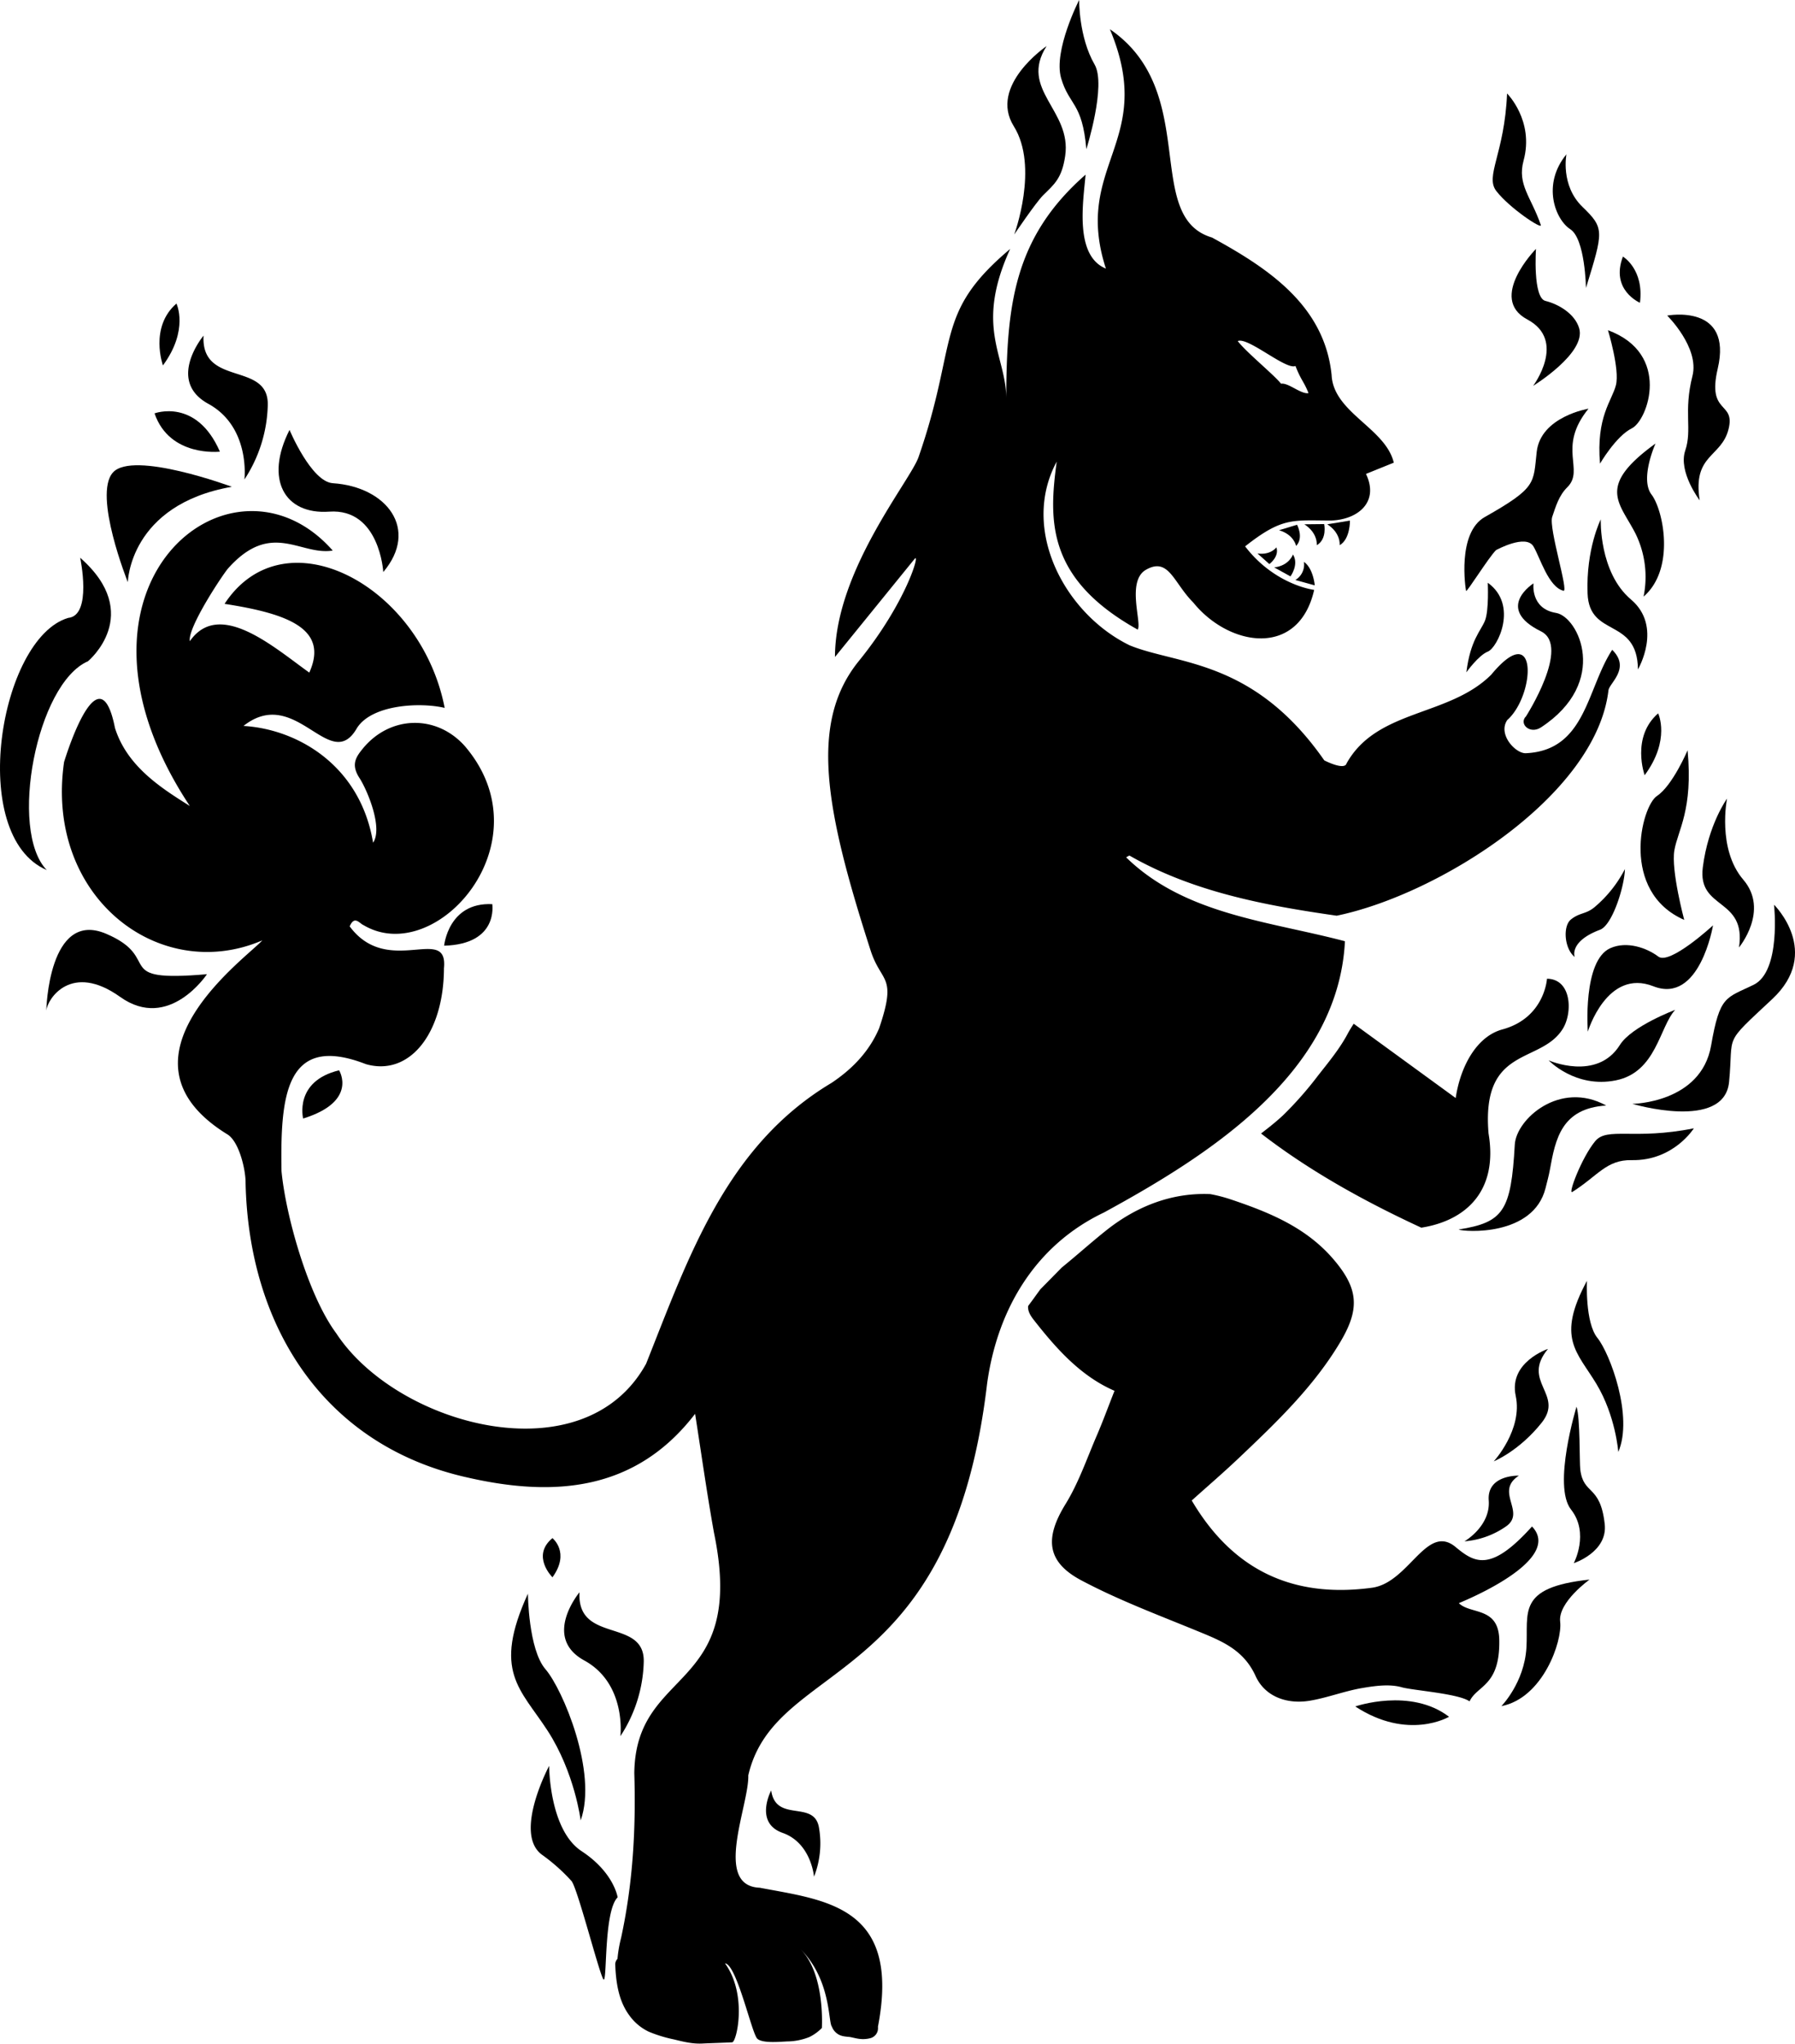 <svg id="Smokat" xmlns="http://www.w3.org/2000/svg" viewBox="0 0 870.3 991"><path d="M384.28,691.43c.22-.1.49,0,0,0Z" transform="translate(-46.66 -6.31)"/><path d="M789.45,746.47c-20,22.26-27.77,17.68-37,10-14.14-11.83-22.58,17.28-40.61,19.71-38.94,5.26-67.75-9-87.37-42.31,7.6-6.83,15.34-13.48,22.73-20.49,18.21-17.27,36.36-34.59,49.31-56.37,9.54-16.06,8.87-25.91-3.45-40.24-13.24-15.39-31.09-22.68-50-29a72.47,72.47,0,0,0-9.6-2.46c-18.38-.79-35.47,5.72-50.28,17.46-7.39,5.87-14.39,12.2-21.72,18.14q-5.18,5.29-10.38,10.55c-1,1.36-2,2.73-3,4.13s-2,2.69-2.94,4c-.19,2.07.72,4.13,2.55,6.47,11.13,14.25,23,27.56,39.34,34.63-3,7.56-5.58,14.68-8.57,21.62-4.84,11.22-8.83,23-15.19,33.32-10.06,16.35-9.34,27.91,7.6,36.93,18,9.57,37.28,16.78,56.2,24.55,11.58,4.76,22.48,8.92,28.35,21.86,4.48,9.89,15,13.82,26.2,12,8.58-1.43,16.84-4.68,25.42-6.15,6.31-1.08,13.32-2.06,19.23-.39,5.62,1.58,27.41,3,32.91,6.84,3.65-7.86,14.77-7.24,14.4-29.7-.27-16.34-13.88-12.31-19.61-17.92C767.84,777.88,803.09,760.79,789.45,746.47Z" transform="translate(-46.66 -6.31)"/><path d="M187.94,460.49l-.3.33-.11-.18Z" transform="translate(-46.66 -6.31)"/><path d="M828.33,321.4c-12.41,19-12.76,48.71-41.78,50.13-5,.31-13.85-9.14-9.08-16.11,13.49-11.92,15.21-49.71-7.81-21.95-20.52,20.46-55.38,16.56-70.12,43-1,3.57-10.63-1.37-10.8-1.46-34.33-49.25-71.2-46.28-94.37-55.79C563,303.94,541.23,263.15,559,230.14c-3.82,28.28-5.14,56.71,39.26,81.45,2.19-3-5.59-23.46,4-29,11.07-6.35,13.39,6.32,22.9,15.81,17.39,21.55,51.15,27,58.67-6.06-8-1.23-22.58-6.79-33.48-21.11,18.16-14.32,23.08-12.53,41.78-12.53,12.62-.43,23.42-8.74,16.82-22.6l13.48-5.45c-4-16.82-29.34-24.24-30.15-42.56-3.49-33.77-30.91-51.79-58-66.61-33.73-10-5.35-70.82-49.5-101,22.94,54.59-18.24,65.77-1.93,116.07C567.57,130.3,571.84,104.45,573,91c-35.26,30.86-38.21,64.15-38.49,108.33,0-20.54-15.44-34.25,1.93-72.31-37.23,31.37-24.85,44.52-44.4,100.85-3.86,11.41-40.54,55.18-40.54,97l38.61-47.57c2.84-3.5-3.86,20.93-27,49.47-24.27,29.9-16.39,72,5.79,140.8,5.19,15.65,12.78,11.52,4,37.35-4.42,10.36-12,19.07-23.08,26.47-51,30.46-69.2,84.14-89.89,136.16-30.17,54.92-120.84,30.15-150.23-14.73-13.86-18.64-24.62-57.76-26.55-78.69h0c-.59-36.23,1.87-67,40.91-51.84,21.07,6.07,37.75-14.78,37.85-46.49,2.15-21.6-27.2,4.71-45.71-20.31,2.38-5.51,4.75-1.38,6.8-.55,35.08,20.72,88.88-40.13,49.1-86.78-13.78-15.56-36.28-15-49.49,1.08-3.59,4.38-5.9,8-1.43,14.68,3.89,6.26,11.14,24,6.37,31-6.32-37.94-37.18-55.13-62.84-56.61,25.46-20.12,42,23.72,55,1.06,7.26-11.52,30.79-12.62,42.55-9.81-11.5-59.39-77.65-94.76-106.72-50.45,30.56,4.73,50.69,12.06,41.08,33.33-16.85-12-43.59-35.9-57.92-15.22-1.17-6.65,16.19-32.65,18.59-35.34,21-23.48,34.86-6.08,50.69-8.61-48.94-55.58-139.84,17.22-69.28,123.86-13.17-8.32-30.33-18.86-36.29-37.83-6.55-33.11-19.63.31-24.68,16.48-9.44,65.33,46.06,108,96.08,86.52-7,8-76.28,57.11-17.25,93.83,6.15,3.35,9.26,17.86,9.17,23.66h0c1.51,69.85,38.13,127.63,107.87,143,41.85,9.53,81.33,6.55,110.08-30.94,3.05,19.43,5.74,38.67,9.18,57.77,16.07,77.68-38.09,64.47-38.66,116.48.81,26.76-.61,53-6.37,79.7a63.58,63.58,0,0,0-1.79,10.33,3.85,3.85,0,0,0-1.08,2.9c.35,8.51,1.61,17.45,6.81,24.48a24.59,24.59,0,0,0,9.46,7.94,66,66,0,0,0,12.16,3.73c4.62,1.13,9,2.24,13.85,2,2.16-.13,12.25-.44,14.42-.59s7.5-23.08-3.48-38.29c5.67.47,13,34.12,15.66,36.55s11.59,1.39,14.79,1.31a29.63,29.63,0,0,0,10.52-2.16,22,22,0,0,0,6-4.37c-.06-.18,1.74-26.11-10.44-38.3C449.69,966.3,448.15,986.79,450,989a7.27,7.27,0,0,0,2.78,3.51c1.77,1.22,3.84,1.29,5.89,1.5,1.58.28,3.1.73,4.7.92a14.13,14.13,0,0,0,5.34-.36,5,5,0,0,0,3.5-3.54,6.35,6.35,0,0,0,.12-2c11.24-58.46-25.09-61.26-57.3-67.39-22.82-.9-5.1-40.14-5.57-54.47,13.13-56.94,98.18-40.4,115.79-189.93,5.06-36.66,23.83-67.38,56.63-83,51-27.82,113.62-67.54,116.87-131.54-37.08-9.79-77.59-12.88-106.1-40.69l1.58-.88C625,438.77,660,445.35,694.75,450.32h0c49.53-10.23,125.71-58.22,131.76-109.23C826.94,337.47,837.41,330.35,828.33,321.4ZM674.76,183.76c2.8,7.18,4.08,7.44,6.32,13.17-3.62.65-9.82-5.19-13.31-4.56-3.21-4.16-16.69-15.1-21-20.67C651.62,169.48,670.18,185.86,674.76,183.76Z" transform="translate(-46.66 -6.31)"/><path d="M147,478.69s-18.41,27.92-42.09,11-35.23.91-35.8,6.6c0,0,1-49.23,29.09-37.18S99.72,482.75,147,478.69Z" transform="translate(-46.66 -6.31)"/><path d="M193.64,548.66s-4.57-18.08,17.43-23.38C211.07,525.28,220.44,540.38,193.64,548.66Z" transform="translate(-46.66 -6.31)"/><path d="M262,464.86s2-21.2,23.34-20.14C285.31,444.72,288.58,464.14,262,464.86Z" transform="translate(-46.66 -6.31)"/><path d="M69.32,428.18c-18.55-19.16-4.93-90.46,20-101.24,0,0,27.47-22.75-3.79-50.18,0,0,6,28.08-5.85,29.17C46.45,315.86,30.63,411.58,69.32,428.18Z" transform="translate(-46.66 -6.31)"/><path d="M573.37,78.67s9.82-31,4-41.08c-7.72-13.32-7.49-31.28-7.49-31.28s-12.6,24.58-8.74,37.9S571.44,55.83,573.37,78.67Z" transform="translate(-46.66 -6.31)"/><path d="M843.54,295.59a47.7,47.7,0,0,0-3.86-30.45c-7.73-15.22-19.31-22.83,9.65-43.76,0,0-7.72,17.12-1.93,24.74S859,282.27,843.54,295.59Z" transform="translate(-46.66 -6.31)"/><path d="M772,273.06s14.45-8,18.16-1.79c3.17,5.31,7.27,19.7,14.53,21.49,2.72.67-7.26-30.44-5.45-35.81,1.72-5.08,3.27-10.38,7.27-14.32,8.74-8.62-5.12-19.12,10.32-38.15,0,0-23.17,3.81-25.1,20.93C790,240.66,792,242.63,766.57,257c-13.57,7.64-9.35,34.81-9.09,35.81S768.38,276.64,772,273.06Z" transform="translate(-46.66 -6.31)"/><path d="M822.42,231.12s7.72-13.32,15.44-17.13,19.31-36.15-11.58-47.56c0,0,5.79,19,3.86,26.63S820.49,208.29,822.42,231.12Z" transform="translate(-46.66 -6.31)"/><path d="M841.79,153.11s-14.46-6.1-8.26-22.39C833.53,130.72,843.86,136.83,841.79,153.11Z" transform="translate(-46.66 -6.31)"/><path d="M108.64,288.62s.69-37.55,50.44-46.28c0,0-48-17.8-57.69-6.9S108.64,288.62,108.64,288.62Z" transform="translate(-46.66 -6.31)"/><path d="M768.38,555.93c-3.63-43,25.46-33.38,36.09-50.93,4.73-7.81,4.18-24-7.76-24.12,0,0-1.07,19-21.65,24.59-12.55,3.42-20.36,18.06-22.61,33.26L703,502.7c-1.09,1.69-2.14,3.36-3,5-3.87,7.23-9.23,13.69-14.28,20.12a172,172,0,0,1-16.94,19.24c-3.38,3.18-7,6-10.7,8.87,23.45,18.13,50,32.84,77.69,45.66C757.54,598.16,773.08,583.69,768.38,555.93Z" transform="translate(-46.66 -6.31)"/><path d="M781.1,561.3c-1.82,32.22-5.43,37.7-27.25,41.18,2.54,1.17,36.25,3.6,42.17-20.1.74-3,1.56-5.91,2.1-8.91,2.7-15,5.66-29.73,27.29-31.11C802.94,530,781.79,549,781.1,561.3Z" transform="translate(-46.66 -6.31)"/><path d="M797.52,520.46s13,13.68,32.62,9.69,21.05-25.82,28.73-34.18c0,0-21.11,7.92-26.8,17C820.91,530.81,797.52,520.46,797.52,520.46Z" transform="translate(-46.66 -6.31)"/><path d="M816.51,506.54s9.3-30.85,31.8-22S877.21,455,877.21,455s-20.94,19.35-26.5,15.15-15.24-7.68-23.3-4.09C813.9,472.09,816.51,506.54,816.51,506.54Z" transform="translate(-46.66 -6.31)"/><path d="M820.07,559.66c5.84-7.08,18.7-.41,47.85-6.25,0,0-9.86,15.85-30.17,15.43-12.27-.25-16.41,7.67-28.76,15.42C806.72,585.68,813.47,567.67,820.07,559.66Z" transform="translate(-46.66 -6.31)"/><path d="M838.11,541.55s33.32-.32,38.18-28.31c4.23-24.37,7.12-22.85,20.59-29.41S906.8,445,906.8,445s23.44,23-.86,45.73S887.31,507,885,530.92,838.11,541.55,838.11,541.55Z" transform="translate(-46.66 -6.31)"/><path d="M347.46,848.14A68.54,68.54,0,0,0,358.78,812c.42-21.31-32.49-8.57-31.15-33.62,0,0-18.24,21.8,2.32,33.06S347.46,848.14,347.46,848.14Z" transform="translate(-46.66 -6.31)"/><path d="M314.52,771.11s-10.49-10.34,0-19C314.52,752.16,323.26,759.05,314.52,771.11Z" transform="translate(-46.66 -6.31)"/><path d="M774.6,833.58s11.09-11.27,12.14-28.25-5.09-29.3,30.61-33.11c0,0-15.39,11-14.25,20.45S794.74,829.68,774.6,833.58Z" transform="translate(-46.66 -6.31)"/><path d="M703.75,833.74s26.79-9.27,45.47,5C749.22,838.75,729.42,850.53,703.75,833.74Z" transform="translate(-46.66 -6.31)"/><path d="M328.2,889s-2.86-23.21-16.08-43.57-26.74-28.63-9.5-66.37c0,0,.19,27,8.53,36.65S336.5,865.68,328.2,889Z" transform="translate(-46.66 -6.31)"/><path d="M441.33,916.29a44.16,44.16,0,0,0,2.38-23.95c-2.41-13.46-20.84-2-23.15-17.87,0,0-8.38,15.66,5.54,20.57S441.33,916.29,441.33,916.29Z" transform="translate(-46.66 -6.31)"/><path d="M346.12,926.3s-1.75-12.06-17.48-22.4-15.73-41.35-15.73-41.35-17.48,32.74-3.5,43.07a89,89,0,0,1,14.31,12.73c2.88,3.29,13.09,43.5,15.41,47.57C341.21,969.6,339.13,933.19,346.12,926.3Z" transform="translate(-46.66 -6.31)"/><path d="M809.7,764.27s16.56-5.38,15-19c-2.17-19.35-10.33-13.81-11.85-26.44-.42-3.47,0-25.07-1.82-30.44,0,0-11.74,38.35-2.67,49.86S809.7,764.27,809.7,764.27Z" transform="translate(-46.66 -6.31)"/><path d="M756.7,753.67a40.82,40.82,0,0,0,20.11-7.2c10-6.94-5.73-16.85,6.28-24.64,0,0-15.54-.57-14.62,12S756.7,753.67,756.7,753.67Z" transform="translate(-46.66 -6.31)"/><path d="M831.28,710.35s-1.23-17.45-10.63-33.05-19.55-22.14-4.56-49.95c0,0-1,20.18,5.06,27.67S838.72,693.14,831.28,710.35Z" transform="translate(-46.66 -6.31)"/><path d="M870.74,248.91s-10.49-13.78-7-24.12-.93-18.73,3.5-36.18c3.49-13.78-12.24-29.28-12.24-29.28s32-6.1,24.47,25.84c-5.24,22.4,8.74,15.5,5.25,29.29S867.25,226.52,870.74,248.91Z" transform="translate(-46.66 -6.31)"/><path d="M165.17,238.8a68.49,68.49,0,0,0,11.32-36.14c.42-21.31-32.48-8.56-31.14-33.61,0,0-18.24,21.8,2.31,33.06S165.17,238.8,165.17,238.8Z" transform="translate(-46.66 -6.31)"/><path d="M125.66,183.5s-6.68-18.53,6.55-30C132.21,153.52,138.37,166.23,125.66,183.5Z" transform="translate(-46.66 -6.31)"/><path d="M153.28,225.31s-24.36,2.84-31.69-18.56C121.59,206.75,141.88,199.09,153.28,225.31Z" transform="translate(-46.66 -6.31)"/><path d="M232.49,283.68s-1.74-31-26.22-29.28c-21.56,1.51-31.46-15.51-19.23-39.63,0,0,10.52,25.16,21,25.84C234.24,242.34,250,263,232.49,283.68Z" transform="translate(-46.66 -6.31)"/><path d="M538.41,120s10.49-15.51,14-19c5.5-5.41,9.1-8.22,10.7-19.07,3.29-22.27-22.56-32.09-9-53.28,0,0-28.24,19.15-15.91,38.88S538.41,120,538.41,120Z" transform="translate(-46.66 -6.31)"/><path d="M666.79,263.41l8.73-2.66s3.42,6.21-.45,10.29C675.07,271,674.08,265.54,666.79,263.41Z" transform="translate(-46.66 -6.31)"/><path d="M679.07,260.53l9.61-.1s1.56,7.27-3.59,10.24C685.09,270.67,685.77,264.83,679.07,260.53Z" transform="translate(-46.66 -6.31)"/><path d="M690.18,260.53l11-1.79s.17,9-5,11.93C696.2,270.67,696.88,264.83,690.18,260.53Z" transform="translate(-46.66 -6.31)"/><path d="M656.33,274.67l5.78,5.15s4.91-3.58,3.41-8.1C665.52,271.72,662.74,275.61,656.33,274.67Z" transform="translate(-46.66 -6.31)"/><path d="M664.45,281.43l7.88,4.37s4.26-5.73,1.23-10.64C673.56,275.16,671.73,280.62,664.45,281.43Z" transform="translate(-46.66 -6.31)"/><path d="M674.72,287.54l9.39,2.6s-.66-8.21-5.24-11.38A8.79,8.79,0,0,1,674.72,287.54Z" transform="translate(-46.66 -6.31)"/><path d="M770.9,714.9s12.36-5,23.3-18.83-10.21-19.81,3-35.7c0,0-19.16,6.38-15.65,22.76S770.9,714.9,770.9,714.9Z" transform="translate(-46.66 -6.31)"/><path d="M790,193.4s16.47-21.92-2.84-32.2S791.37,127,791.37,127s-1.6,23.7,4.59,25.22,14.25,6.12,16.36,13.27C815.87,177.5,790,193.4,790,193.4Z" transform="translate(-46.66 -6.31)"/><path d="M806.14,81.13s-3,15.07,7.76,25.47,10.21,11.72,1.71,39.35c0,0-.36-23.79-7.61-28.5S794.09,95.8,806.14,81.13Z" transform="translate(-46.66 -6.31)"/><path d="M864.88,370.11s-7.26,17.12-14.85,22.15-18,46.41,13.22,60.09c0,0-6.44-24-4.78-33.72S867.6,399.05,864.88,370.11Z" transform="translate(-46.66 -6.31)"/><path d="M884,393.55s-9.09,12.49-11.74,33.31,21.24,14.55,17.54,38.86c0,0,14.88-17.92,2.09-32.86S884,393.55,884,393.55Z" transform="translate(-46.66 -6.31)"/><path d="M810.14,470.33s-2.9-7.48,12.28-13.2c6.08-2.29,11.91-21.25,12.07-29.41a60.07,60.07,0,0,1-14.62,18.37c-4.27,3.62-7.24,2.58-11.56,6.07C804.34,455.37,805.07,466.23,810.14,470.33Z" transform="translate(-46.66 -6.31)"/><path d="M844.06,382.21s-6.68-18.53,6.55-30C850.61,352.23,856.77,365,844.06,382.21Z" transform="translate(-46.66 -6.31)"/><path d="M786.55,353.63s21.8-34,7.27-41.18c-22.75-11.21-3.64-23.28-3.64-23.28s-1.64,12.27,10.9,14.33c10.9,1.79,26.16,33.53-7.26,55.5C788.37,362.58,782.92,357.21,786.55,353.63Z" transform="translate(-46.66 -6.31)"/><path d="M822.78,258.15s-7.18,14.23-6.39,35.91,24.12,11.4,24.43,36.82c0,0,12.18-20.72-3.39-33.89S822.78,258.15,822.78,258.15Z" transform="translate(-46.66 -6.31)"/><path d="M757.63,332.31s5.84-8.26,10.45-10.08S783,299.66,768,288.88c0,0,.64,13.46-1.37,18.42S759.55,316.65,757.63,332.31Z" transform="translate(-46.66 -6.31)"/><path d="M772.13,98.92c-5.59-7.27,4-18,5.23-47.29,0,0,13.26,13.21,8,32.55-3.17,11.69,3.65,17.54,8.35,31.21C794.6,117.89,778.46,107.15,772.13,98.92Z" transform="translate(-46.66 -6.31)"/></svg>